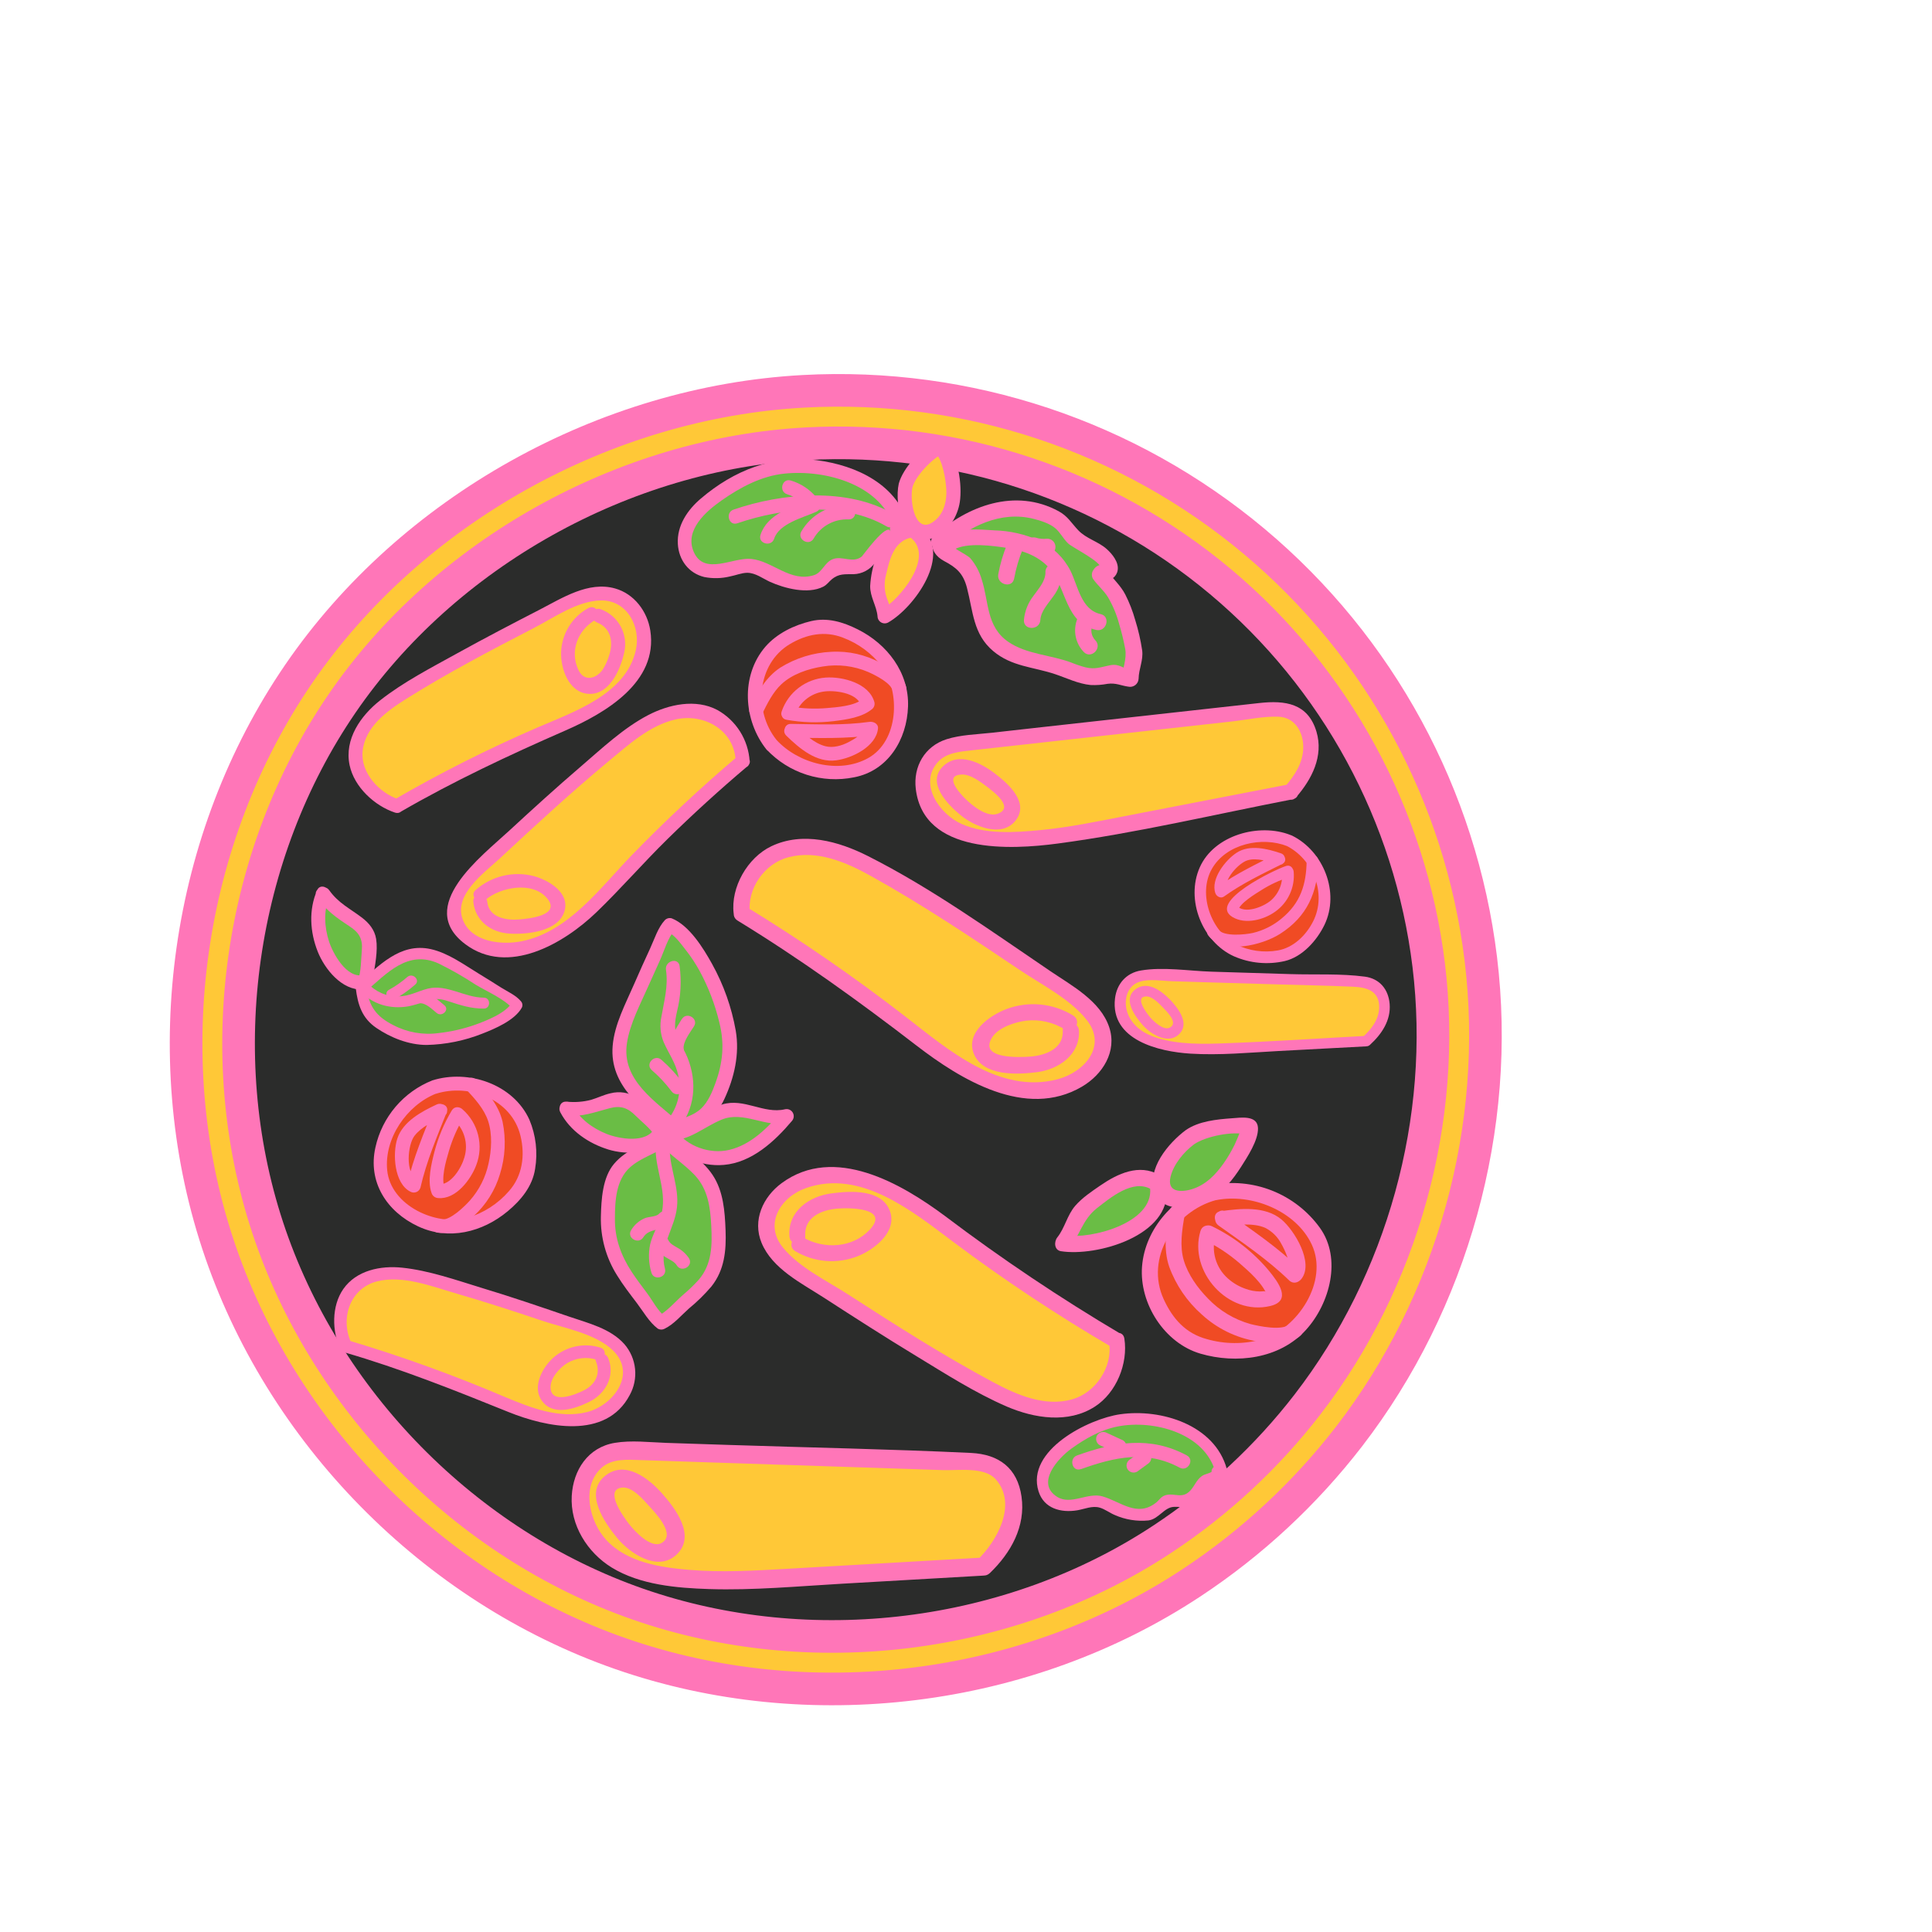 <svg width="681" height="681" viewBox="0 0 681 681" fill="none" xmlns="http://www.w3.org/2000/svg">
<path d="M283.739 147.17C216.659 150.78 150.799 187.4 112.869 242.84C74.939 298.28 64.519 371.63 85.519 435.45C106.519 499.27 158.439 552.1 221.879 574.19C285.319 596.28 358.879 587.19 414.879 550.19C435.263 536.738 453.282 520.009 468.209 500.68C503.209 455.31 519.739 395.97 512.779 339.07C506.05 284.004 478.651 233.551 436.127 197.923C393.604 162.295 339.133 144.154 283.739 147.17Z" fill="#2B2C2B"/>
<path d="M283.739 147.17C216.659 150.78 150.799 187.4 112.869 242.84C74.939 298.28 64.519 371.63 85.519 435.45C106.519 499.27 158.439 552.1 221.879 574.19C285.319 596.28 358.879 587.19 414.879 550.19C435.263 536.738 453.282 520.009 468.209 500.68C503.209 455.31 519.739 395.97 512.779 339.07C506.05 284.004 478.651 233.551 436.127 197.923C393.604 162.295 339.133 144.154 283.739 147.17Z" stroke="#FF76B8" stroke-width="30" stroke-miterlimit="10"/>
<path d="M283.739 147.17C216.659 150.78 150.799 187.4 112.869 242.84C74.939 298.28 64.519 371.63 85.519 435.45C106.519 499.27 158.439 552.1 221.879 574.19C285.319 596.28 358.879 587.19 414.879 550.19C435.263 536.738 453.282 520.009 468.209 500.68C503.209 455.31 519.739 395.97 512.779 339.07C506.05 284.004 478.651 233.551 436.127 197.923C393.604 162.295 339.133 144.154 283.739 147.17Z" stroke="#FFC837" stroke-width="7" stroke-miterlimit="10"/>
<path d="M261.42 322C281.252 334.08 300.371 347.296 318.68 361.58C327.05 368.11 335.36 374.93 344.97 379.44C354.58 383.95 365.86 385.96 375.88 382.44C382.67 380.05 389 374.18 388.88 366.98C388.79 359.14 381.6 353.51 375.11 349.11C354.48 335.11 333.83 321.11 312.31 308.57C306.1 304.95 299.72 301.41 292.75 299.63C285.78 297.85 278.06 298 271.75 301.49C265.44 304.98 260.2 314.95 261.42 322Z" fill="#FFC837"/>
<path d="M259.999 324.5C281.929 337.91 302.649 352.83 322.999 368.5C338.569 380.5 361.559 394.63 381.339 383.05C388.669 378.76 393.839 370.6 390.969 362.05C387.889 352.82 377.829 347.46 370.289 342.35C349.449 328.24 328.469 313.12 305.949 301.75C295.579 296.51 282.949 293 271.879 298.29C263.499 302.29 257.489 312.75 258.609 322.02C259.039 325.62 264.759 325.67 264.319 322.02C263.259 313.22 269.459 304.35 277.959 302.15C288.129 299.52 298.299 303.95 307.039 308.81C325.039 318.81 342.339 330.4 359.459 341.92C367.259 347.17 377.269 352.13 383.139 359.64C390.299 368.82 382.199 377.94 372.769 380.42C352.329 385.79 334.149 369.97 319.259 358.42C301.209 344.431 282.397 331.454 262.909 319.55C259.719 317.65 256.849 322.59 259.999 324.5Z" fill="#FF76B8"/>
<path d="M378.338 358C374.84 355.825 370.887 354.486 366.787 354.087C362.687 353.688 358.55 354.24 354.698 355.7C348.698 357.98 340.168 364.1 343.308 371.56C346.628 379.44 358.668 378.8 365.558 377.92C373.238 376.92 380.728 371.74 380.318 363.27C380.138 359.61 374.428 359.59 374.608 363.27C374.928 369.71 368.408 372.06 363.028 372.44C359.218 372.71 344.818 373.36 349.738 365.62C351.968 362.12 357.898 360.22 361.738 359.77C366.532 359.227 371.367 360.342 375.438 362.93C378.578 364.87 381.438 359.93 378.318 358H378.338Z" fill="#FF76B8"/>
<path d="M393.57 472.56C374.098 461.236 355.305 448.781 337.29 435.26C329.03 429.06 320.83 422.58 311.46 418.45C302.09 414.32 291.24 412.74 281.8 416.63C275.4 419.27 269.58 425.36 269.94 432.53C270.33 440.34 277.42 445.69 283.8 449.83C304.06 462.99 324.35 476.17 345.42 487.83C351.5 491.21 357.73 494.5 364.42 496C371.11 497.5 378.53 497.07 384.42 493.36C390.31 489.65 395 479.58 393.57 472.56Z" fill="#FFC837"/>
<path d="M395 470.15C373.641 457.509 353.011 443.674 333.21 428.71C317.75 417.18 294.09 403.38 275.53 417.03C268.92 421.89 265.16 430.14 268.44 438.08C272.22 447.25 282.57 452.34 290.44 457.43C301.11 464.34 311.81 471.21 322.68 477.81C333.11 484.15 343.68 490.95 354.92 495.81C364.57 499.94 376.53 501.87 385.92 495.81C393.53 490.92 397.68 480.6 396.32 471.81C395.77 468.27 390.39 469.81 390.94 473.29C392.27 481.86 386.14 490.93 377.94 493.24C368.23 495.99 358.33 491.63 349.94 487.13C332.41 477.76 315.58 467 298.88 456.23C291.32 451.35 281.75 446.82 275.98 439.75C269.16 431.4 275.15 421.87 284.19 418.75C303.41 412.04 321.62 426.97 335.94 437.7C353.951 451.199 372.722 463.653 392.16 475C395.27 476.78 398.08 472 395 470.15Z" fill="#FF76B8"/>
<path d="M280.289 441C283.587 442.973 287.296 444.159 291.127 444.466C294.959 444.773 298.809 444.193 302.379 442.77C308.149 440.46 316.219 434.28 313.749 427.06C311.009 419.06 299.849 419.76 293.189 420.63C285.189 421.63 277.579 426.98 278.259 435.82C278.529 439.38 284.119 439.41 283.839 435.82C283.319 429.08 289.519 426.48 295.189 426.01C299.239 425.67 313.829 425.66 306.559 433.46C300.559 439.91 290.439 440.46 283.119 436.18C280.019 434.35 277.209 439.18 280.299 441H280.289Z" fill="#FF76B8"/>
<path d="M121.888 474.5C138.952 479.409 155.703 485.346 172.048 492.28C179.598 495.48 187.188 498.92 194.988 500.19C202.788 501.46 210.988 500.31 216.708 495.02C220.588 491.43 223.148 485.17 220.998 479.41C218.658 473.13 212.158 470.41 206.498 468.41C188.498 462.22 170.498 456.03 152.318 451.22C147.068 449.83 141.738 448.55 136.518 448.83C131.298 449.11 126.128 451.12 122.908 455.46C119.688 459.8 118.998 469.11 121.888 474.5Z" fill="#FFC837"/>
<path d="M121.299 476.66C141.189 482.41 160.159 490.01 179.299 497.74C192.529 503.08 213.569 507.62 221.939 491.79C223.513 488.962 224.179 485.718 223.848 482.499C223.517 479.279 222.205 476.239 220.089 473.79C215.189 468.26 207.279 466.37 200.559 464.07C190.339 460.57 180.109 457.07 169.779 453.96C160.699 451.18 151.229 447.83 141.779 446.84C134.209 446.04 125.609 447.74 120.989 454.39C116.829 460.39 116.989 469.27 119.989 475.67C121.219 478.27 125.069 476 123.849 473.41C119.789 464.8 123.339 454.1 132.919 451.66C142.009 449.35 152.469 453.52 161.139 456.03C171.139 458.94 181.139 462.18 191.029 465.52C198.879 468.17 209.889 470.03 216.029 475.98C224.639 484.31 216.099 495.49 206.779 497.77C197.039 500.16 187.019 496.18 178.149 492.48C159.989 484.726 141.402 478.012 122.479 472.37C119.719 471.54 118.539 475.86 121.299 476.66Z" fill="#FF76B8"/>
<path d="M211.588 475C208.777 474.127 205.79 473.988 202.91 474.597C200.03 475.207 197.355 476.543 195.138 478.48C191.138 481.98 187.358 489.03 191.138 493.94C195.138 499.21 202.748 496.55 207.668 494.14C213.498 491.29 216.948 484.97 214.368 478.67C213.288 476.04 208.958 477.19 210.058 479.86C211.788 484.07 209.938 487.95 205.958 490C203.018 491.52 194.268 495.16 194.068 489.12C193.958 485.72 197.298 482.06 199.978 480.44C201.538 479.52 203.276 478.943 205.076 478.749C206.877 478.554 208.698 478.745 210.418 479.31C213.188 480.12 214.368 475.81 211.608 475H211.588Z" fill="#FF76B8"/>
<path d="M261.749 268.33C246.55 281.165 232.112 294.875 218.509 309.39C212.279 316.04 206.139 322.92 198.619 327.97C191.099 333.02 181.859 336.11 173.009 334.27C167.009 333.02 161.009 328.71 160.139 322.49C159.249 315.71 164.589 309.98 169.499 305.4C185.109 290.84 200.739 276.27 217.279 262.85C222.059 258.97 226.979 255.15 232.619 252.78C238.259 250.41 244.769 249.61 250.489 251.87C256.209 254.13 261.899 262.06 261.749 268.33Z" fill="#FFC837"/>
<path d="M259.999 266.59C246.959 277.637 234.475 289.303 222.549 301.59C211.549 312.97 200.459 328.37 183.999 331.75C176.829 333.22 166.069 332.11 163.089 324.07C159.869 315.36 170.579 307.74 176.089 302.66C188.719 290.9 201.419 279.21 214.689 268.18C221.689 262.4 229.009 255.69 238.079 253.6C248.079 251.3 258.929 257.32 259.319 268.35C259.429 271.5 264.319 271.52 264.239 268.35C264.013 264.63 262.856 261.025 260.875 257.868C258.893 254.711 256.151 252.102 252.899 250.28C245.229 246.19 235.699 248.28 228.399 252.1C219.709 256.65 212.139 263.83 204.749 270.17C196.169 277.52 187.809 285.12 179.519 292.78C169.819 301.78 146.289 319.48 163.969 332.78C179.039 344.15 198.799 332.56 210.199 321.59C218.839 313.27 226.709 304.17 235.279 295.76C244.372 286.84 253.785 278.27 263.519 270.05C265.899 268 262.409 264.55 259.999 266.59Z" fill="#FF76B8"/>
<path d="M171.169 317.15C176.409 312.72 187.639 310.48 192.809 316.6C197.979 322.72 186.239 323.82 183.019 324.09C178.539 324.47 172.339 323.49 171.759 317.9C171.439 314.78 166.519 314.75 166.839 317.9C167.549 324.69 173.129 328.74 179.729 329.09C185.899 329.42 196.799 328.34 198.949 321.26C200.949 314.69 193.479 310.26 188.149 308.81C184.6 307.897 180.882 307.864 177.316 308.712C173.751 309.561 170.447 311.266 167.689 313.68C165.269 315.68 168.759 319.19 171.169 317.16V317.15Z" fill="#FF76B8"/>
<path d="M139.938 284.08C156.591 274.414 173.816 265.768 191.518 258.19C199.698 254.68 208.098 251.33 214.928 246.19C221.758 241.05 226.928 233.79 227.038 225.37C227.088 219.66 224.038 212.98 217.838 210.37C211.098 207.51 204.058 210.51 198.288 213.48C179.938 222.91 161.578 232.34 144.168 242.94C139.168 246 134.168 249.21 130.468 253.49C126.768 257.77 124.528 263.31 125.578 269.08C126.628 274.85 133.488 282.31 139.938 284.08Z" fill="#FFC837"/>
<path d="M141.159 286.18C159.949 275.31 179.429 266.18 199.299 257.49C213.299 251.37 232.059 240.49 229.219 222.24C228.169 215.48 223.539 209.31 216.799 207.42C207.399 204.78 198.169 210.79 190.189 214.91C180.469 219.91 170.769 224.97 161.189 230.27C151.989 235.37 142.249 240.36 133.959 246.89C127.129 252.27 121.309 260.56 123.229 269.71C124.839 277.41 132.019 284.04 139.229 286.43C142.229 287.43 143.479 282.72 140.519 281.75C133.649 279.5 127.019 272.33 127.819 264.75C128.719 256.18 136.349 250.65 143.089 246.41C157.669 237.24 172.999 229.22 188.279 221.31C195.419 217.61 203.559 211.77 211.849 211.65C221.059 211.51 225.929 220.92 224.139 229.07C220.719 244.71 202.249 250.91 189.359 256.47C171.991 263.983 155.078 272.507 138.709 282C135.999 283.55 138.449 287.75 141.159 286.18Z" fill="#FF76B8"/>
<path d="M207.328 214.36C204.534 215.902 202.186 218.141 200.512 220.858C198.839 223.576 197.897 226.681 197.778 229.87C197.588 235.67 200.428 243.94 207.198 244.55C214.668 245.23 218.658 236.16 219.988 230.16C220.756 227.033 220.342 223.732 218.827 220.891C217.312 218.049 214.803 215.866 211.778 214.76C208.878 213.61 207.608 218.3 210.488 219.44C215.258 221.33 216.198 226.09 214.848 230.56C214.312 232.526 213.483 234.401 212.388 236.12C209.768 239.59 205.758 240.12 203.898 236.18C200.738 229.55 203.648 222.11 209.788 218.55C212.488 216.98 210.048 212.78 207.338 214.36H207.328Z" fill="#FF76B8"/>
<path d="M346.699 552.18L277.009 556.18C262.209 557.03 247.289 557.87 232.649 555.18C226.809 554.1 220.949 552.42 215.849 548.88C210.353 545.115 206.503 539.391 205.089 532.88C203.719 526.05 205.769 518.1 210.749 514.33C214.839 511.23 220.019 511.33 224.859 511.45L342.279 515.34C345.029 515.43 347.869 515.54 350.379 516.89C356.059 519.94 358.299 528.74 356.669 535.89C355.039 543.04 351.579 547.58 346.699 552.18Z" fill="#FFC837"/>
<path d="M346.7 549L277 553C265.75 553.64 254.44 554.29 243.19 553.37C232.91 552.53 221.04 550.76 213.68 542.79C207.85 536.47 204.68 524 212.04 517.38C215.76 514.02 221.22 514.51 225.85 514.66L244.76 515.29L313.42 517.56L332.33 518.19C337.76 518.37 346.98 516.93 350.96 521.41C358.83 530.27 351.28 543.41 344.45 549.95C341.45 552.8 346 557.3 348.95 554.45C356.3 547.36 361.57 538.07 360.07 527.53C358.64 517.43 352.07 512.61 342.27 512.14C313.77 510.78 285.21 510.25 256.7 509.31L234.81 508.59C228.87 508.39 222.58 507.59 216.67 508.59C207.28 510.16 202.05 518.15 201.53 527.27C200.94 537.57 207.04 547.27 215.65 552.55C225.65 558.67 238.53 559.75 249.94 560.12C265.58 560.62 281.31 559.12 296.94 558.23L346.72 555.37C350.77 555.13 350.8 548.76 346.7 549Z" fill="#FF76B8"/>
<path d="M233.38 526.42C228.6 521.05 220.32 514.57 213.32 520.2C205.82 526.2 212.99 536.59 217.53 542.1C222.07 547.61 231.77 554.1 238.35 548.1C245.58 541.48 238.03 531.67 233.35 526.39C230.64 523.31 226.15 527.83 228.85 530.89C230.85 533.18 238.5 540.89 233.17 543.89C229.43 545.95 223.68 539.69 221.77 537.25C219.86 534.81 212.68 524.94 219.36 524.34C222.89 524.02 226.76 528.57 228.86 530.92C231.61 534 236.1 529.48 233.38 526.42Z" fill="#FF76B8"/>
<path d="M481.649 367L439.059 369.27C430.059 369.75 420.899 370.27 411.949 368.7C408.318 368.213 404.823 366.991 401.679 365.11C398.384 363.052 396.025 359.786 395.109 356.01C394.269 352.13 395.519 347.61 398.569 345.46C401.069 343.7 404.229 343.73 407.189 343.82L478.949 346C480.643 345.931 482.332 346.231 483.899 346.88C487.369 348.61 488.739 353.62 487.739 357.69C486.739 361.76 484.639 364.38 481.649 367Z" fill="#FFC837"/>
<path d="M481.648 365.12C465.188 366 448.728 367.12 432.268 367.72C424.268 368.03 415.628 368.26 407.898 365.86C403.638 364.54 399.808 362.18 397.838 358.03C395.868 353.88 396.568 347.65 401.758 346.03C405.238 344.96 409.618 345.76 413.178 345.87L426.178 346.27L450.998 347C459.628 347.27 468.278 347.41 476.908 347.8C481.908 348.02 486.248 349.33 486.128 355.15C486.048 359.48 483.308 362.85 480.268 365.62C478.478 367.25 481.138 369.9 482.918 368.27C487.008 364.54 490.308 359.66 489.828 353.87C489.398 348.69 486.278 344.94 481.078 344.25C472.568 343.12 463.548 343.63 454.968 343.36L427.068 342.5C419.068 342.25 410.068 340.74 402.148 342.08C396.978 342.96 393.628 346.79 393.018 351.97C391.308 366.67 408.568 370.7 419.598 371.39C429.908 372.04 440.328 371.02 450.598 370.47L481.598 368.82C484.058 368.75 484.068 365 481.648 365.12Z" fill="#FF76B8"/>
<path d="M412.348 352.3C409.348 349.17 404.348 345.55 400.178 348.75C395.638 352.21 400.038 358.21 402.768 361.31C405.498 364.41 411.498 368.22 415.388 364.74C419.718 360.88 415.178 355.29 412.388 352.3C410.728 350.54 408.068 353.2 409.738 354.95C410.968 356.25 415.578 360.49 412.348 362.22C410.178 363.38 406.688 360.06 405.458 358.65C404.458 357.47 399.738 351.46 403.888 351.23C406.078 351.11 408.368 353.52 409.738 354.95C411.368 356.71 413.998 354.05 412.348 352.3Z" fill="#FF76B8"/>
<path d="M454.949 279.1L393.189 291.1C380.069 293.64 366.849 296.19 353.479 295.88C348.149 295.76 342.719 295.15 337.769 292.96C332.819 290.77 328.349 286.8 326.359 281.52C324.369 276.24 325.299 269.62 329.359 265.98C332.659 262.98 337.289 262.38 341.629 261.9L446.889 250.23C449.359 249.96 451.889 249.69 454.289 250.45C459.709 252.17 462.689 258.93 462.049 264.84C461.409 270.75 458.789 274.81 454.949 279.1Z" fill="#FFC837"/>
<path d="M454.229 276.48L396.329 287.7C386.539 289.6 376.739 291.64 366.799 292.59C357.799 293.45 347.459 294.19 338.979 290.45C331.329 287.08 323.609 276.45 330.579 268.61C333.579 265.29 338.439 264.93 342.579 264.47L358.469 262.71L417.059 256.21L433.939 254.34C439.349 253.74 445.129 252.45 450.579 252.63C456.419 252.82 459.419 258.01 459.379 263.43C459.339 268.85 456.379 273.3 453.029 277.18C450.739 279.81 454.569 283.66 456.869 281.02C462.409 274.65 466.599 266.51 464.029 257.89C461.029 247.89 453.029 246.79 443.869 247.81L367.409 256.29L349.539 258.29C344.319 258.87 338.689 258.97 333.649 260.57C325.969 263.01 321.849 270.17 322.799 278.08C325.569 301.21 356.259 299.55 372.799 297.34C400.559 293.64 428.139 287.06 455.629 281.74C459.099 281.05 457.649 275.82 454.229 276.48Z" fill="#FF76B8"/>
<path d="M350.499 272.51C345.599 268.81 337.859 264.94 332.499 270.02C326.339 275.84 334.089 283.66 338.709 287.43C343.329 291.2 352.759 295.29 357.709 289.55C363.269 283.06 355.299 276.13 350.549 272.55C347.769 270.43 345.059 275.15 347.809 277.24C349.979 278.9 357.809 284.66 351.619 286.85C347.819 288.18 342.619 283.9 340.189 281.48C338.089 279.4 332.639 273.32 338.929 273.01C341.999 272.86 345.519 275.51 347.809 277.24C350.549 279.31 353.259 274.6 350.499 272.51Z" fill="#FF76B8"/>
<path d="M113.919 315.08C112.289 318.33 111.809 324.16 112.449 327.74C113.081 332.04 114.674 336.141 117.109 339.74C119.659 343.24 123.559 345.92 127.879 346.28C128.012 346.307 128.148 346.306 128.281 346.279C128.413 346.251 128.538 346.197 128.649 346.12C128.819 345.926 128.911 345.677 128.909 345.42L130.059 335C130.266 333.675 130.266 332.325 130.059 331C129.519 328.38 127.439 326.35 125.209 324.88C122.979 323.41 120.499 322.3 118.459 320.57C116.72 318.94 115.194 317.095 113.919 315.08Z" fill="#6ABD45"/>
<path d="M111.76 313.82C108.76 320.73 109.25 328.53 112 335.45C114.41 341.51 120.46 349.16 127.87 348.79C130.58 348.65 131.12 346.93 131.49 344.57C132.16 340.35 133.25 335.21 132.58 330.95C132.08 327.78 130.08 325.35 127.58 323.45C123.32 320.21 119.29 318.35 116.06 313.81C114.21 311.21 109.87 313.7 111.74 316.33C115.07 321.02 118.51 323.43 123.27 326.55C126.61 328.74 127.9 331.01 127.54 334.97C127.25 338.18 127.33 342.41 126.21 345.46L127.96 343.71C122.12 344.89 117.33 336.05 115.96 331.81C114.39 326.9 113.96 321.17 116.04 316.32C117.35 313.42 113 310.87 111.76 313.82Z" fill="#FF76B8"/>
<path d="M427.889 420.35C420.889 421.96 414.759 426.77 410.539 432.6C408.392 435.495 406.854 438.796 406.017 442.302C405.18 445.808 405.061 449.447 405.669 453C406.807 457.949 409.046 462.577 412.219 466.54C413.416 468.233 414.843 469.751 416.459 471.05C418.481 472.479 420.734 473.548 423.119 474.21C433.579 477.47 445.769 476.87 454.529 470.29C460.999 465.5 464.999 457.85 466.199 449.91C466.894 446.815 466.82 443.597 465.983 440.538C465.146 437.478 463.572 434.671 461.399 432.36C453.249 422.81 440.119 417.54 427.889 420.35Z" fill="#F04B24"/>
<path d="M427.149 417.68C414.239 421.1 403.579 432.94 402.549 446.44C401.549 459.55 410.499 473.44 423.129 477.14C435.759 480.84 451.079 479.01 460.359 468.74C468.759 459.45 473.039 443.57 465.209 432.74C460.955 426.87 455.114 422.335 448.372 419.669C441.63 417.003 434.267 416.317 427.149 417.69C423.649 418.4 425.149 423.75 428.629 423.04C441.039 420.52 456.829 426.75 462.399 438.74C468.399 451.74 457.329 468.38 444.829 472.1C438.459 473.874 431.722 473.843 425.369 472.01C417.949 470.01 413.369 464.87 410.209 458.01C403.509 443.5 413.999 426.94 428.639 423.01C432.079 422.12 430.609 416.76 427.149 417.68Z" fill="#FF76B8"/>
<path d="M412.128 427C411.008 433.36 409.978 440.24 412.128 446.51C414.484 452.972 418.417 458.743 423.568 463.3C428.912 468.228 435.565 471.506 442.728 472.74C447.068 473.44 455.038 474.16 458.538 470.64C461.058 468.1 457.138 464.17 454.608 466.71C452.078 469.25 443.608 467.42 440.788 466.71C435.068 465.118 429.885 462.008 425.788 457.71C422.148 453.99 418.788 449.33 417.278 444.3C415.768 439.27 416.638 433.57 417.538 428.48C418.158 424.99 412.808 423.48 412.188 427H412.128Z" fill="#FF76B8"/>
<path d="M423.149 433.9C418.849 448.13 432.829 463.9 447.739 460.35C455.559 458.5 450.489 451.85 447.279 447.92C441.78 441.33 434.942 435.985 427.219 432.24C424.029 430.67 421.219 435.46 424.419 437.03C428.909 439.21 433.097 441.963 436.879 445.22C440.319 448.22 445.049 452.32 446.679 456.69C445.899 454.62 446.199 455.22 443.919 455.22C442.34 455.189 440.776 454.902 439.289 454.37C436.898 453.587 434.695 452.317 432.819 450.64C430.705 448.781 429.173 446.351 428.407 443.642C427.64 440.933 427.672 438.061 428.499 435.37C429.539 431.94 424.189 430.48 423.149 433.9Z" fill="#FF76B8"/>
<path d="M429.54 432C438.09 438.07 446.87 444 454.4 451.32C455.81 452.69 457.68 452.16 458.76 450.76C463.19 445 456.21 433.6 451.68 429.83C445.91 425.03 437.11 425.96 430.21 426.94C426.69 427.44 428.21 432.79 431.68 432.29C436.08 431.67 441.68 430.97 445.91 432.77C448.389 434.02 450.408 436.022 451.68 438.49C452.68 440.24 455.51 445.95 453.96 447.96L458.32 447.4C450.46 439.72 441.27 433.55 432.32 427.21C429.42 425.12 426.65 429.93 429.54 432Z" fill="#FF76B8"/>
<path d="M152.999 383.19C158.909 381.05 165.669 381.67 171.529 383.94C174.479 385.045 177.174 386.737 179.451 388.913C181.728 391.089 183.541 393.704 184.779 396.6C186.29 400.756 186.847 405.199 186.409 409.6C186.325 411.411 185.988 413.202 185.409 414.92C184.606 416.928 183.463 418.782 182.029 420.4C175.909 427.76 166.689 433.09 157.149 432.4C150.115 431.718 143.615 428.351 138.999 423C137.021 421.062 135.548 418.668 134.709 416.029C133.871 413.389 133.692 410.584 134.189 407.86C135.609 397 142.729 386.93 152.999 383.19Z" fill="#F04B24"/>
<path d="M153.68 385.53C165.52 381.78 180.39 387.53 183.47 400.39C185.13 407.28 184.16 414.5 179.39 419.86C175.502 424.344 170.406 427.614 164.71 429.28C153.71 432.28 137.71 424.97 136.48 412.49C135.37 401.21 143.41 389.59 153.69 385.49C156.56 384.36 155.31 379.67 152.4 380.82C147.382 382.81 142.93 386.001 139.433 390.112C135.936 394.223 133.5 399.129 132.34 404.4C129.58 416.61 136.28 427.06 147.34 432.26C158.15 437.34 170.06 434.35 178.97 426.94C183.63 423.06 187.67 418.18 188.61 412.05C189.6 406.191 188.906 400.171 186.61 394.69C180.92 382.13 165.05 376.82 152.38 380.83C149.43 381.79 150.7 386.48 153.68 385.53Z" fill="#FF76B8"/>
<path d="M164.4 384.09C167.4 387.34 170.66 390.88 172.07 395.18C173.59 399.84 173.26 405.48 172.19 410.18C171.156 414.981 168.907 419.436 165.66 423.12C163.89 425.12 158.66 430.28 155.59 429.83C152.52 429.38 151.22 434.06 154.3 434.5C158.83 435.15 163.71 431.5 166.93 428.68C171.319 424.683 174.532 419.561 176.22 413.87C178.098 407.91 178.421 401.57 177.16 395.45C175.83 389.63 171.8 384.92 167.83 380.65C165.7 378.36 162.28 381.79 164.4 384.08V384.09Z" fill="#FF76B8"/>
<path d="M159.61 394.39C161.556 396.003 162.982 398.157 163.706 400.579C164.43 403.001 164.421 405.583 163.68 408C162.68 411.54 158.99 417.87 154.47 417.46L156.81 419.24C155.35 415.32 157.1 409.64 158.21 405.8C159.427 401.619 161.178 397.613 163.42 393.88C165.02 391.2 160.83 388.76 159.24 391.43C156.515 395.984 154.454 400.904 153.12 406.04C152.03 410.27 150.57 416.29 152.12 420.52C152.278 421.022 152.588 421.463 153.007 421.781C153.426 422.1 153.934 422.281 154.46 422.3C160.68 422.86 165.95 415.8 167.87 410.69C169.174 407.305 169.406 403.6 168.535 400.078C167.664 396.556 165.732 393.387 163 391C160.69 388.93 157.25 392.35 159.61 394.39Z" fill="#FF76B8"/>
<path d="M152.839 390.77C149.369 399.47 145.669 408.15 143.579 417.31L147.139 415.86C142.699 413.64 143.689 403.43 146.139 400.31C148.589 397.19 152.759 395.18 156.359 393.5C159.179 392.19 156.729 388.01 153.909 389.32C148.559 391.81 142.059 395.32 140.069 401.27C138.299 406.6 138.939 417.19 144.649 420.04C144.971 420.222 145.33 420.329 145.699 420.353C146.068 420.377 146.438 420.316 146.78 420.177C147.123 420.037 147.429 419.822 147.677 419.547C147.924 419.273 148.106 418.945 148.209 418.59C150.299 409.43 153.999 400.75 157.469 392.05C158.669 389.16 153.999 387.9 152.839 390.77Z" fill="#FF76B8"/>
<path d="M454.359 296.29C459.099 298.38 462.779 302.74 464.989 307.62C467.283 312.608 467.541 318.295 465.709 323.47C464.265 326.994 462.071 330.161 459.279 332.75C458.216 333.856 457.004 334.808 455.679 335.58C454.073 336.388 452.336 336.903 450.549 337.1C442.719 338.21 434.189 336.22 428.869 330.21C424.969 325.8 423.139 319.59 423.339 313.51C423.344 310.632 424.055 307.8 425.409 305.26C426.386 303.654 427.623 302.221 429.069 301.02C436.109 294.92 446.089 292.64 454.359 296.29Z" fill="#F04B24"/>
<path d="M453.319 298.06C462.829 302.75 467.749 314.94 462.909 324.66C460.429 329.66 455.909 334.06 450.409 335.01C445.408 335.892 440.256 335.16 435.699 332.92C426.969 328.41 422.089 315.19 427.159 306.28C432.229 297.37 444.919 294.74 453.799 298.28C456.249 299.28 457.309 295.28 454.889 294.33C443.889 289.97 427.949 294.33 422.889 305.75C417.829 317.17 423.799 332.08 434.969 337.09C440.597 339.544 446.864 340.129 452.849 338.76C459.039 337.3 464.149 331.58 466.849 326.01C472.339 314.6 466.539 300.01 455.409 294.53C452.999 293.36 450.999 296.89 453.319 298.06Z" fill="#FF76B8"/>
<path d="M460.57 303.43C460.46 311.73 458.42 318.25 451.8 323.71C448.853 326.198 445.362 327.959 441.61 328.85C438.96 329.44 431.39 330.24 429.44 327.67C427.87 325.6 424.31 327.67 425.9 329.74C431.26 336.74 445.08 333.07 451.17 329.2C460.78 323.09 464.52 314.47 464.67 303.44C464.67 300.8 460.61 300.8 460.57 303.44V303.43Z" fill="#FF76B8"/>
<path d="M451.859 307.2C452.098 309.095 451.865 311.019 451.181 312.802C450.497 314.585 449.383 316.171 447.939 317.42C445.349 319.63 438.609 322.42 435.799 319.13L436.329 321.13C436.809 318.41 442.559 315.06 444.589 313.77C447.66 311.814 450.975 310.271 454.449 309.18C456.959 308.4 455.889 304.45 453.359 305.23C449.359 306.48 425.599 317.9 434.419 323.23C438.939 325.97 445.529 324.23 449.529 321.32C451.751 319.741 453.519 317.605 454.654 315.126C455.79 312.648 456.254 309.914 455.999 307.2C455.699 304.6 451.609 304.58 451.859 307.2Z" fill="#FF76B8"/>
<path d="M449.94 301C442.94 304.53 435.75 307.92 429.34 312.52L432.34 313.74C431.11 310.17 436.6 304.18 439.74 303.24C443.1 302.24 447.24 303.67 450.42 304.73C452.92 305.57 454 301.62 451.51 300.78C446.66 299.15 440.51 297.57 435.87 300.59C431.94 303.16 426.67 309.83 428.39 314.82C428.78 315.96 430.25 316.82 431.39 316.04C437.8 311.44 444.96 308.04 451.99 304.52C454.35 303.38 452.28 299.85 449.94 301Z" fill="#FF76B8"/>
<path d="M271.94 262.47C267.82 257.7 265.99 251.14 266.02 244.84C266.002 241.681 266.624 238.551 267.85 235.64C269.075 232.728 270.878 230.095 273.15 227.9C276.516 224.991 280.494 222.878 284.79 221.72C286.511 221.141 288.305 220.804 290.12 220.72C292.288 220.759 294.433 221.172 296.46 221.94C305.54 225.05 313.83 231.78 316.62 240.94C318.52 247.804 317.689 255.136 314.3 261.4C313.189 263.948 311.471 266.184 309.295 267.914C307.119 269.643 304.553 270.813 301.82 271.32C291.12 273.86 279.13 270.79 271.94 262.47Z" fill="#F04B24"/>
<path d="M273.659 260.75C265.559 250.61 266.789 234 278.379 227.06C284.259 223.54 290.709 222.26 297.169 224.78C302.57 226.811 307.295 230.313 310.809 234.89C317.479 243.89 316.809 261.24 305.979 267.23C295.579 272.99 281.319 269.13 273.649 260.75C271.529 258.44 268.099 261.88 270.209 264.19C274.084 268.308 278.945 271.371 284.332 273.087C289.72 274.804 295.456 275.118 300.999 274C312.999 271.72 319.689 260.72 320.069 249C320.459 237.07 312.699 227 302.349 221.85C297.169 219.25 291.659 217.57 285.889 218.93C279.949 220.33 273.889 223.25 269.809 227.93C260.959 238.19 262.019 253.99 270.209 264.24C272.169 266.63 275.599 263.17 273.659 260.75Z" fill="#FF76B8"/>
<path d="M268.609 251.73C270.429 248.05 272.399 244.01 275.439 241.17C279.269 237.59 284.929 235.72 290.009 234.93C295.417 234.035 300.969 234.705 306.009 236.86C308.439 237.94 314.339 240.78 314.799 243.86C315.259 246.94 319.949 245.63 319.489 242.57C318.919 238.77 313.489 235.4 310.489 233.72C305.15 230.772 299.087 229.396 292.999 229.75C286.618 230.041 280.419 231.97 274.999 235.35C269.999 238.66 266.999 244.01 264.369 249.28C262.989 252.08 267.179 254.54 268.569 251.73H268.609Z" fill="#FF76B8"/>
<path d="M280.22 252C280.977 249.888 282.284 248.015 284.007 246.577C285.73 245.139 287.806 244.187 290.02 243.82C293.81 243.14 302.2 244.09 303.5 248.71L304.12 246.35C301.27 248.85 295.06 249.28 291.53 249.58C287.19 249.955 282.821 249.767 278.53 249.02C275.47 248.48 274.16 253.16 277.24 253.71C282.744 254.704 288.367 254.866 293.92 254.19C298.42 253.63 304.05 252.87 307.57 249.79C307.874 249.488 308.091 249.109 308.2 248.694C308.309 248.28 308.306 247.843 308.19 247.43C306.33 240.83 297.05 238.43 291.08 238.83C287.607 239.068 284.281 240.324 281.518 242.44C278.754 244.556 276.675 247.44 275.54 250.73C274.48 253.62 279.17 254.89 280.22 252Z" fill="#FF76B8"/>
<path d="M278.88 260C288.5 260.15 298.15 260.47 307.7 259.12L304.62 256.78C304.43 258.72 300.55 260.84 299.09 261.6C296.68 262.85 293.65 263.72 290.98 263.04C286.98 262.04 283.47 258.66 280.59 255.86C278.35 253.68 274.91 257.11 277.15 259.3C281.81 263.83 287.76 268.93 294.71 268.01C300.4 267.26 308.84 263.14 309.48 256.79C309.65 255.04 307.8 254.25 306.4 254.45C297.3 255.73 288.02 255.3 278.87 255.16C275.75 255 275.75 259.91 278.88 260Z" fill="#FF76B8"/>
<path d="M318 186.24C316.56 180.03 312.25 174.72 306.93 171.24C301.61 167.76 295.35 165.86 289.05 164.9C283.756 163.981 278.344 163.981 273.05 164.9C265.85 166.31 259.28 169.97 253.24 174.13C248.94 177.13 244.68 180.54 242.55 185.32C240.42 190.1 241.12 196.49 245.4 199.5C249.24 202.19 254.4 201.41 258.99 200.24C260.876 199.608 262.865 199.344 264.85 199.46C267.1 199.76 269.06 201.07 271.07 202.12C275.336 204.343 280.09 205.467 284.9 205.39C286.754 205.502 288.593 204.988 290.12 203.93C291.77 202.57 292.51 200.12 294.5 199.36C296.32 198.67 298.29 199.71 300.23 199.9C301.825 200.05 303.42 199.617 304.72 198.68C308 196.3 308.91 191.08 312.78 189.88C313.768 189.717 314.736 189.452 315.67 189.09C316.54 188.6 317.09 187.3 316.37 186.6" fill="#6ABD45"/>
<path d="M320.44 185.58C316.44 170.85 302.03 164.06 287.97 162.22C272.69 160.22 258.67 165.82 247.08 175.7C242.34 179.7 238.54 185.29 238.93 191.77C239.26 197.37 242.7 202.03 248.23 203.39C251.249 203.984 254.361 203.913 257.35 203.18C259.35 202.79 261.41 201.93 263.35 201.9C266.29 201.9 268.83 203.9 271.35 205.06C276.48 207.39 284.74 209.56 290.16 206.81C291.49 206.13 292.04 205.18 293.11 204.27C295.69 202.07 297.84 202.46 300.95 202.39C302.395 202.335 303.81 201.956 305.089 201.281C306.368 200.606 307.479 199.652 308.34 198.49C309.39 197.2 310.12 195.68 311.14 194.37C312.79 192.25 314.39 192.65 316.56 191.37C318.56 190.19 319.56 188.18 318.71 185.94C317.54 182.94 312.71 184.27 313.89 187.27C312.6 184.01 304.09 195.9 303.8 196.13C300.56 198.76 296.88 195.73 293.47 197.13C290.65 198.25 289.82 201.8 286.93 202.73C278.66 205.4 272.29 197.73 264.77 197.01C258.36 196.37 248.3 203.01 244.56 194.6C241.15 186.89 248.84 180.25 254.42 176.34C261 171.74 268.42 167.77 276.5 166.94C291.29 165.43 311.18 170.94 315.5 186.94C316.34 190.04 321.16 188.73 320.32 185.61L320.44 185.58Z" fill="#FF76B8"/>
<path d="M430.449 518.29C429.081 513.195 425.838 508.805 421.369 506C416.912 503.228 411.907 501.454 406.699 500.8C402.355 500.045 397.913 500.045 393.569 500.8C387.669 501.96 382.279 504.95 377.319 508.37C373.789 510.8 370.319 513.63 368.549 517.54C366.779 521.45 367.379 526.7 370.889 529.17C374.039 531.38 378.309 530.73 382.029 529.78C383.577 529.262 385.209 529.044 386.839 529.14C388.679 529.39 390.289 530.46 391.939 531.33C395.441 533.15 399.342 534.068 403.289 534C404.81 534.091 406.317 533.668 407.569 532.8C408.919 531.68 409.569 529.68 411.159 529.05C412.749 528.42 414.269 529.34 415.859 529.49C417.169 529.615 418.481 529.26 419.549 528.49C422.239 526.49 422.989 522.25 426.159 521.27C426.969 521.136 427.764 520.918 428.529 520.62C429.249 520.22 429.699 519.15 429.099 518.62" fill="#6ABD45"/>
<path d="M432.419 517.74C428.139 502.27 409.349 496.45 394.879 498.5C383.699 500.08 361.539 511.22 366.069 525.67C367.979 531.75 373.969 533.31 379.709 532.36C382.279 531.93 384.989 530.65 387.639 531.42C389.439 531.94 391.169 533.28 392.919 534.01C396.653 535.669 400.753 536.33 404.819 535.93C408.419 535.43 410.319 531.34 413.729 531.15C416.589 531 418.409 531.94 420.999 529.94C422.077 528.982 423.007 527.87 423.759 526.64C424.306 525.708 424.928 524.822 425.619 523.99C426.726 523.419 427.884 522.954 429.079 522.6C431.019 521.3 431.509 520.3 431.079 518.04C430.589 515.45 426.639 516.55 427.079 519.13L427.279 520.21L427.809 518.21C426.809 519.4 424.809 519.42 423.579 520.33C421.729 521.68 421.079 523.77 419.579 525.39C416.679 528.51 414.049 526.12 410.849 527.03C409.179 527.51 408.699 528.72 407.449 529.7C400.779 534.89 395.169 529.39 388.689 527.47C383.389 525.9 377.549 530.68 372.639 527.62C364.949 522.82 372.929 514.02 377.639 510.62C382.529 507.08 388.069 503.95 394.049 502.79C406.639 500.36 424.599 505.13 428.409 518.86C429.109 521.4 433.069 520.32 432.409 517.77L432.419 517.74Z" fill="#FF76B8"/>
<path d="M320.589 187.07C317.589 187.38 314.939 189.56 313.329 192.17C311.858 194.861 310.806 197.761 310.209 200.77C309.529 203.47 308.839 206.29 309.399 209.02C309.959 211.75 311.849 214.37 311.819 217.25C316.989 214.6 320.569 209.63 323.329 204.52C324.946 201.875 325.969 198.91 326.329 195.83C326.519 192.75 325.329 189.42 322.779 187.74" fill="#FFC837"/>
<path d="M319.92 184.66C313.86 185.82 310.56 190.84 308.8 196.4C307.625 199.663 306.924 203.078 306.72 206.54C306.67 210.43 308.97 213.48 309.32 217.25C309.328 217.686 309.45 218.113 309.672 218.489C309.895 218.864 310.21 219.176 310.589 219.393C310.967 219.611 311.396 219.726 311.832 219.729C312.268 219.732 312.698 219.622 313.08 219.41C322.27 214.2 336.08 195.22 324.54 185.97C322.05 183.97 318.54 187.5 321 189.51C329.56 196.35 317.09 211.39 310.55 215.1L314.31 217.26C314.123 215.382 313.668 213.54 312.96 211.79C311.687 208.775 311.489 205.414 312.4 202.27C313.59 197.06 315.19 190.66 321.23 189.5C324.39 188.9 323.05 184.08 319.9 184.68L319.92 184.66Z" fill="#FF76B8"/>
<path d="M319.18 171.16C319.876 169.015 321.049 167.056 322.61 165.43C325.004 162.669 327.686 160.171 330.61 157.98C330.777 157.823 330.992 157.727 331.22 157.71C331.54 157.71 331.76 158.04 331.92 158.32C333.608 161.403 334.796 164.734 335.44 168.19C336.308 171.673 336.308 175.317 335.44 178.8C334.17 183.03 329.1 189.56 324 187.19C318.9 184.82 317.95 175.82 319.18 171.16Z" fill="#FFC837"/>
<path d="M321.6 171.83C322.66 167.83 328.6 161.56 332.49 159.83L329.49 159.44C332.29 161.88 333.38 169.11 333.56 172.59C333.76 176.39 332.82 180.59 329.85 183.21C322.62 189.67 320.54 176.65 321.63 171.78C322.33 168.65 317.51 167.31 316.81 170.45C315.1 178.11 318.65 194.34 329.81 189.28C334.46 187.18 337.55 181.89 338.31 177.02C339.23 171.09 337.8 160.1 332.99 155.9C332.59 155.535 332.088 155.302 331.551 155.233C331.015 155.163 330.469 155.26 329.99 155.51C324.89 157.72 318.25 165.02 316.81 170.45C315.95 173.61 320.77 174.94 321.6 171.83Z" fill="#FF76B8"/>
<path d="M407.129 416.62C404.429 414.7 400.519 414.83 397.039 416.08C393.559 417.33 390.409 419.57 387.309 421.78C384.489 423.78 381.579 425.9 379.729 428.84C377.879 431.78 377.179 435.58 374.729 438.22C381.089 439.52 388.129 437.5 394.639 434.77C398.219 433.45 401.512 431.453 404.339 428.89C407.089 426.17 408.959 422.26 408.339 418.82" fill="#6ABD45"/>
<path d="M408.599 414.12C401.509 410.12 393.959 413.67 387.849 417.87C384.769 419.99 381.479 422.17 379.009 425.02C376.129 428.35 375.379 432.77 372.679 436.17C371.489 437.67 371.559 440.64 373.959 441.03C386.559 443.03 412.859 435.56 411.209 418.83C410.849 415.14 405.029 415.11 405.399 418.83C406.599 431.05 384.639 436.9 375.499 435.43L376.779 440.29C380.599 435.46 381.589 429.83 386.659 425.86C391.459 422.1 399.349 415.55 405.659 419.14C408.909 421 411.839 415.98 408.589 414.14L408.599 414.12Z" fill="#FF76B8"/>
<path d="M419.399 400.87C421.695 399.415 424.27 398.458 426.959 398.06C431.124 397.241 435.365 396.869 439.609 396.95C439.866 396.921 440.124 396.993 440.329 397.15C440.569 397.4 440.479 397.85 440.329 398.22C439.06 402.354 437.215 406.29 434.849 409.91C432.469 413.67 429.589 417.28 425.849 419.71C421.279 422.71 411.739 425.09 409.659 419.18C407.579 413.27 414.499 404.28 419.399 400.87Z" fill="#6ABD45"/>
<path d="M420.859 403.37C424.989 400.5 434.659 398.58 439.549 399.93L437.549 397.93C437.259 397 437.359 398.39 437.109 398.93C436.489 400.45 435.929 401.93 435.209 403.44C434.127 405.654 432.88 407.783 431.479 409.81C428.609 413.95 425.079 417.63 420.169 419.16C416.169 420.39 411.269 420.22 412.609 414.77C413.699 410.33 417.299 406.03 420.889 403.35C423.889 401.14 420.959 396.09 417.959 398.35C411.959 402.82 403.959 412.14 407.109 420.28C410.109 428.17 420.859 425.97 426.569 422.72C431.169 420.1 434.619 415.72 437.419 411.36C439.649 407.85 443.569 401.96 443.419 397.62C443.249 392.98 437.329 393.95 434.249 394.17C428.879 394.56 422.519 395.17 417.969 398.35C414.889 400.48 417.789 405.52 420.859 403.37Z" fill="#FF76B8"/>
<path d="M199.65 390.81C201.14 394.12 205.34 398.15 208.51 399.91C212.227 402.146 216.401 403.514 220.72 403.91C225.03 404.14 229.55 402.81 232.54 399.7C232.645 399.616 232.732 399.511 232.796 399.393C232.859 399.274 232.898 399.144 232.91 399.01C232.864 398.761 232.729 398.537 232.53 398.38L225.18 390.91C224.286 389.901 223.24 389.037 222.08 388.35C219.72 387.12 216.84 387.45 214.3 388.25C211.76 389.05 209.3 390.25 206.72 390.75C204.376 391.068 202 391.088 199.65 390.81Z" fill="#6ABD45"/>
<path d="M197.5 392.06C200.96 398.65 207.5 403.06 214.5 405.21C220.6 407.08 230.26 407.03 234.5 401.15C235.99 399.08 235.18 397.66 233.68 395.93C231.03 392.87 227.81 389.14 224.46 386.86C223.102 385.984 221.577 385.4 219.981 385.144C218.386 384.887 216.754 384.964 215.19 385.37C212.83 385.88 210.67 386.99 208.36 387.67C205.516 388.41 202.561 388.627 199.64 388.31C196.44 388.11 196.45 393.09 199.64 393.31C205.51 393.68 209.44 392.06 214.95 390.61C218.77 389.61 221.29 390.5 224.02 393.25C226.07 395.32 229.26 397.73 230.74 400.25V397.7C227.86 403.17 218.2 401.43 213.85 399.7C208.85 397.7 204.34 394.43 201.78 389.55C200.31 386.71 196 389.23 197.5 392.06Z" fill="#FF76B8"/>
<path d="M236 399.6C244.12 400.02 250.37 391.55 258.49 391.04C264.89 390.64 271.25 395.34 277.36 393.38C272.26 399.59 266.04 405.32 258.36 407.56C250.68 409.8 240.36 406.37 236.04 399.56" fill="#6ABD45"/>
<path d="M236 402.09C243.14 402.04 248 397.31 254.28 394.69C262.2 391.37 269.84 397.69 278.02 395.78L275.6 391.62C270.71 397.46 264.73 403.51 257.04 405.32C250.21 406.92 242.2 404.12 238.15 398.32C236.32 395.71 232 398.2 233.85 400.83C236.25 404.164 239.475 406.818 243.208 408.532C246.942 410.246 251.056 410.962 255.15 410.61C265.02 409.77 273.06 402.33 279.15 395.11C279.503 394.712 279.721 394.211 279.771 393.68C279.821 393.149 279.701 392.617 279.428 392.159C279.155 391.701 278.744 391.342 278.253 391.134C277.763 390.925 277.218 390.879 276.7 391C269.19 392.76 262.3 386.93 254.55 389.3C248.13 391.3 242.97 397.08 236.01 397.13C232.81 397.13 232.8 402.13 236.01 402.13L236 402.09Z" fill="#FF76B8"/>
<path d="M234.37 401.4C230.54 404.53 223.94 406.33 220.37 409.75C218.789 411.099 217.482 412.739 216.52 414.58C216.033 415.795 215.697 417.064 215.52 418.36C214.29 425.22 213.58 432.36 215.52 439.09C217.36 445.59 221.52 451.14 225.52 456.54L232.29 465.54C232.36 465.701 232.472 465.84 232.613 465.943C232.755 466.047 232.921 466.112 233.095 466.131C233.269 466.15 233.445 466.123 233.606 466.053C233.766 465.983 233.906 465.871 234.01 465.73L242.41 458.37C245.93 455.29 249.54 452.08 251.49 447.83C253.61 443.2 253.49 437.9 253.28 432.83C253.01 427.05 252.55 421.01 249.5 416.09C245.77 410.07 238.89 406.8 234.37 401.4Z" fill="#6ABD45"/>
<path d="M233.111 399.25C227.661 403.32 220.961 404.87 216.431 410.25C212.371 415.06 211.951 422.75 211.801 428.8C211.619 436.108 213.594 443.308 217.481 449.5C219.581 452.93 222.051 456.1 224.481 459.31C226.761 462.31 228.801 466.02 231.841 468.31C232.221 468.532 232.655 468.65 233.096 468.65C233.537 468.65 233.97 468.532 234.351 468.31C237.501 466.78 240.131 463.65 242.751 461.31C245.644 458.943 248.322 456.322 250.751 453.48C255.381 447.66 256.021 440.83 255.751 433.62C255.491 426.94 254.991 419.87 251.181 414.15C247.261 408.26 240.751 404.84 236.101 399.61C233.971 397.21 230.451 400.74 232.581 403.13C236.291 407.3 241.121 410.21 244.921 414.26C249.531 419.18 250.371 425.51 250.701 431.97C251.061 438.9 251.011 445.6 246.251 451.14C244.494 453.071 242.606 454.879 240.601 456.55C237.951 458.89 234.991 462.41 231.801 463.96H234.311C231.891 462.13 230.001 458.41 228.181 455.96C226.361 453.51 224.391 450.96 222.671 448.33C218.901 442.57 216.671 436.53 216.751 429.59C216.751 423.29 217.121 415.89 222.091 411.45C226.011 407.95 231.401 406.62 235.591 403.45C238.171 401.65 235.691 397.33 233.111 399.25Z" fill="#FF76B8"/>
<path d="M231.081 405.11C231.231 413.11 235.311 420.52 232.991 428.63C231.991 432.09 229.991 435.13 229.161 438.63C228.493 441.913 228.641 445.308 229.591 448.52C230.421 451.61 235.221 450.3 234.391 447.2C232.251 439.2 237.811 433.2 238.631 425.47C239.381 418.47 236.181 412.04 236.051 405.09C235.991 401.89 231.051 401.88 231.051 405.09L231.081 405.11Z" fill="#FF76B8"/>
<path d="M231.171 439.46C232.015 441.103 233.337 442.452 234.961 443.33C236.201 444.11 237.761 444.73 238.551 446.02C240.221 448.75 244.551 446.25 242.851 443.51C241.81 441.953 240.402 440.675 238.751 439.79C237.451 439.01 236.111 438.4 235.471 436.95C235.134 436.384 234.587 435.973 233.949 435.806C233.311 435.639 232.632 435.731 232.061 436.06C231.502 436.405 231.098 436.951 230.932 437.587C230.766 438.222 230.852 438.896 231.171 439.47V439.46Z" fill="#FF76B8"/>
<path d="M232.35 427.79C231.28 428.98 228.7 428.79 227.24 429.42C225.251 430.278 223.582 431.741 222.47 433.6C220.77 436.33 225.08 438.84 226.77 436.11C228.87 432.72 233.33 434.11 235.87 431.31C238.01 428.93 234.49 425.4 232.35 427.79Z" fill="#FF76B8"/>
<path d="M237.749 397.55C236.029 395.92 232.189 392.95 230.349 391.46C227.551 389.192 225.078 386.551 222.999 383.61C220.462 380.264 218.855 376.307 218.339 372.14C217.889 366.91 219.849 361.81 221.849 356.96C226.055 346.767 230.572 336.71 235.399 326.79C235.539 326.5 235.719 326.18 236.039 326.1C236.204 326.09 236.37 326.117 236.524 326.179C236.679 326.241 236.817 326.337 236.929 326.46C246.719 334.51 252.499 346.55 255.719 358.82C256.886 362.741 257.429 366.821 257.329 370.91C256.997 374.629 256.152 378.283 254.819 381.77C253.299 386.15 251.389 390.65 247.729 393.49C244.869 395.71 241.259 396.66 237.749 397.55Z" fill="#6ABD45"/>
<path d="M239.509 395.79C231.149 388.2 218.959 380.79 220.999 367.63C222.069 360.68 225.779 353.85 228.569 347.49C229.903 344.523 231.236 341.567 232.569 338.62C234.039 335.42 235.419 330.47 237.809 327.88L235.389 328.52C237.859 329.52 240.189 332.94 241.799 334.96C243.619 337.277 245.241 339.743 246.649 342.33C249.718 348.006 252.034 354.056 253.539 360.33C255.439 367.9 254.829 374.52 252.159 381.83C251.009 384.99 249.629 388.35 247.159 390.72C244.409 393.32 240.669 394.22 237.159 395.14C234.059 395.94 235.369 400.75 238.479 399.94C246.179 397.94 251.879 394.84 255.339 387.37C258.799 379.9 260.759 371.61 259.339 363.28C257.88 355.047 255.065 347.113 251.009 339.8C247.909 334.2 242.959 326.16 236.769 323.7C236.346 323.577 235.897 323.572 235.471 323.685C235.044 323.797 234.657 324.024 234.349 324.34C231.899 326.99 230.669 331.04 229.149 334.34C227.236 338.46 225.376 342.6 223.569 346.76C220.569 353.69 216.569 361.05 215.949 368.69C214.769 382.91 226.839 390.95 236.059 399.32C238.359 401.46 241.889 398 239.509 395.79Z" fill="#FF76B8"/>
<path d="M234.749 341.86C235.589 347.74 234.099 352.73 233.129 358.43C232.493 361.42 232.775 364.533 233.939 367.36C235.689 371.36 238.179 374.65 239.069 379.05C239.69 381.779 239.675 384.615 239.024 387.337C238.374 390.06 237.106 392.596 235.319 394.75C233.259 397.18 236.769 400.75 238.839 398.27C244.999 391 245.839 381.52 242.329 372.79C241.489 370.69 240.329 368.85 239.279 366.84C237.469 363.23 237.769 360.33 238.639 356.51C239.96 351.284 240.269 345.853 239.549 340.51C239.099 337.35 234.299 338.69 234.749 341.83V341.86Z" fill="#FF76B8"/>
<path d="M229.65 377.13C232.248 379.355 234.595 381.857 236.65 384.59C238.46 387.21 242.78 384.72 240.95 382.08C238.684 378.982 236.085 376.142 233.2 373.61C230.85 371.43 227.32 374.94 229.68 377.13H229.65Z" fill="#FF76B8"/>
<path d="M240.339 359.18C238.119 362.8 235.419 366.72 236.209 371.18C236.769 374.33 241.569 373 241.009 369.86C240.549 367.3 243.379 363.8 244.639 361.73C246.319 358.99 242.009 356.48 240.339 359.22V359.18Z" fill="#FF76B8"/>
<path d="M127.359 348.28C128.779 347.13 131.449 344.49 132.779 343.28C134.801 341.371 137.076 339.75 139.539 338.46C142.358 336.859 145.548 336.031 148.789 336.06C152.789 336.25 156.539 338.27 160.039 340.3C167.406 344.56 174.639 349.043 181.739 353.75C181.949 353.89 182.179 354.06 182.199 354.31C182.192 354.439 182.157 354.564 182.094 354.676C182.032 354.789 181.945 354.886 181.839 354.96C174.679 361.63 164.839 364.82 155.159 366.03C152.042 366.523 148.867 366.523 145.749 366.03C142.941 365.405 140.232 364.396 137.699 363.03C134.509 361.42 131.249 359.5 129.459 356.41C127.999 353.92 127.689 351.05 127.359 348.28Z" fill="#6ABD45"/>
<path d="M128.719 349.64C136.339 343.14 143.719 334.64 154.649 339.64C159.134 341.845 163.476 344.33 167.649 347.08C171.589 349.49 177.839 352.08 180.799 355.66L180.499 353.33C178.369 357.13 171.199 359.88 167.369 361.25C163.277 362.681 159.037 363.647 154.729 364.13C149.198 364.908 143.563 363.928 138.619 361.33C132.809 358.4 130.059 354.86 129.249 348.33C128.949 345.91 125.099 345.88 125.399 348.33C126.129 354.18 127.599 358.88 132.659 362.33C137.719 365.78 144.089 368.33 150.399 368.33C157.117 368.177 163.754 366.83 169.999 364.35C174.489 362.6 181.399 359.67 183.899 355.24C184.101 354.87 184.181 354.445 184.127 354.026C184.073 353.608 183.888 353.217 183.599 352.91C181.879 350.83 178.899 349.52 176.599 348.08C174.039 346.447 171.459 344.84 168.859 343.26C163.599 340.06 157.959 335.9 151.859 334.55C140.929 332.14 133.469 340.55 126.019 346.93C124.119 348.53 126.849 351.24 128.719 349.64Z" fill="#FF76B8"/>
<path d="M170.539 351.66C163.779 351.66 157.429 346.81 150.809 348.48C147.069 349.42 144.339 351.2 140.309 351.21C138.288 351.249 136.282 350.85 134.43 350.041C132.577 349.231 130.923 348.03 129.579 346.52C127.909 344.69 125.189 347.42 126.859 349.24C131.289 354.08 137.599 355.81 143.999 354.71C145.832 354.321 147.633 353.796 149.389 353.14C153.159 351.91 154.539 351.78 158.099 352.94C162.349 354.33 166.009 355.53 170.539 355.51C173.009 355.51 173.019 351.66 170.539 351.66Z" fill="#FF76B8"/>
<path d="M143.619 344.34C141.636 346.077 139.47 347.592 137.159 348.86C134.959 349.99 136.899 353.31 139.099 352.18C141.691 350.74 144.118 349.024 146.339 347.06C148.249 345.48 145.519 342.78 143.619 344.34Z" fill="#FF76B8"/>
<path d="M156.639 354.34C154.209 352.34 151.339 349.6 147.989 349.78C145.529 349.91 145.509 353.78 147.989 353.63C150.139 353.52 152.359 355.8 153.919 357.06C155.819 358.61 158.559 355.9 156.639 354.34Z" fill="#FF76B8"/>
<path d="M380.999 517.86C392.829 513.6 404.159 511.06 415.819 517.33C418.649 518.86 421.179 514.54 418.339 513.01C405.429 506.06 392.889 508.27 379.659 513.01C376.659 514.09 377.949 518.93 380.989 517.83L380.999 517.86Z" fill="#FF76B8"/>
<path d="M387.599 509.38L393.289 512C393.866 512.316 394.542 512.399 395.178 512.232C395.815 512.064 396.362 511.659 396.709 511.1C397.038 510.526 397.128 509.846 396.96 509.206C396.791 508.566 396.378 508.018 395.809 507.68L390.119 505.06C389.542 504.744 388.866 504.661 388.229 504.828C387.593 504.996 387.045 505.401 386.699 505.96C386.37 506.534 386.28 507.215 386.448 507.854C386.617 508.494 387.03 509.042 387.599 509.38Z" fill="#FF76B8"/>
<path d="M400.83 518.73L404.59 515.99C405.151 515.645 405.557 515.098 405.725 514.461C405.893 513.824 405.808 513.147 405.49 512.57C405.15 512.003 404.602 511.592 403.963 511.423C403.324 511.255 402.644 511.344 402.07 511.67L398.31 514.41C397.748 514.755 397.342 515.303 397.174 515.94C397.007 516.577 397.091 517.254 397.41 517.83C397.749 518.397 398.297 518.809 398.936 518.977C399.575 519.145 400.255 519.057 400.83 518.73Z" fill="#FF76B8"/>
<path d="M259.909 184.45C275.739 179 297.349 176.67 312.449 185.52C315.229 187.15 317.749 182.83 314.969 181.2C298.719 171.68 275.679 173.74 258.569 179.63C255.569 180.63 256.839 185.5 259.899 184.45H259.909Z" fill="#FF76B8"/>
<path d="M285.159 176.1C278.829 178.89 270.419 181.23 268.059 188.55C267.059 191.62 271.889 192.93 272.879 189.88C274.609 184.54 283.159 182.41 287.679 180.42C290.619 179.13 288.079 174.82 285.159 176.1Z" fill="#FF76B8"/>
<path d="M277.478 174.22C280.15 175.056 282.507 176.68 284.238 178.88C284.71 179.346 285.346 179.606 286.008 179.606C286.671 179.606 287.307 179.346 287.778 178.88C288.234 178.404 288.489 177.77 288.489 177.11C288.489 176.451 288.234 175.817 287.778 175.34C285.437 172.506 282.303 170.434 278.778 169.39C275.698 168.39 274.378 173.26 277.448 174.21L277.478 174.22Z" fill="#FF76B8"/>
<path d="M299.069 178.09C295.724 177.986 292.413 178.79 289.488 180.417C286.563 182.044 284.134 184.433 282.459 187.33C280.839 190.12 285.159 192.64 286.779 189.85C288.01 187.701 289.809 185.933 291.979 184.739C294.148 183.545 296.605 182.971 299.079 183.08C302.299 183.18 302.289 178.18 299.079 178.08L299.069 178.09Z" fill="#FF76B8"/>
<path d="M331 191.13C336.004 186.254 342.084 182.622 348.75 180.53C355.464 178.467 362.689 178.821 369.17 181.53C370.27 182.02 371.34 182.59 372.41 183.15C373.057 183.46 373.665 183.846 374.22 184.3C374.885 184.977 375.466 185.733 375.95 186.55C377.715 189.121 380.075 191.228 382.83 192.69C384.13 193.38 385.52 193.92 386.76 194.69C388.467 195.78 389.849 197.311 390.76 199.12C391.11 199.82 391.34 200.77 390.76 201.28C390.18 201.79 389.64 201.58 389.05 201.6C388.46 201.62 387.73 201.96 387.78 202.6C387.86 202.933 388.064 203.223 388.35 203.41C395.09 209.27 397.35 218.62 399.27 227.34C399.607 228.648 399.792 229.99 399.82 231.34C399.815 231.772 399.778 232.203 399.71 232.63C399.34 234.87 398.11 237.01 398.39 239.27C396.7 239.49 395.51 237.49 393.83 237.17C392.67 236.95 391.54 237.57 390.44 237.99C387.15 239.23 383.44 238.67 380.11 237.59C376.78 236.51 373.59 234.92 370.18 234.06C368 233.51 365.76 233.26 363.56 232.8C356.75 231.36 350.11 227.42 347.11 221.14C345.11 216.98 344.88 212.24 343.93 207.73C342.98 203.22 340.93 198.49 336.87 196.39C335.518 195.86 334.204 195.235 332.94 194.52C331.75 193.68 330.87 192.13 331.42 190.78" fill="#6ABD45"/>
<path d="M333.099 193.18C341.499 185.51 352.759 179.95 364.349 182.89C366.809 183.51 369.949 184.51 371.929 186.15C373.679 187.6 374.809 189.93 376.459 191.52C378.109 193.11 388.789 198.21 387.979 200.52L389.979 198.52C387.829 199.32 386.529 198.91 385.269 201.12C385.008 201.562 384.87 202.066 384.87 202.58C384.87 203.094 385.008 203.598 385.269 204.04C386.859 206.32 389.009 208.04 390.509 210.45C392.276 213.445 393.621 216.668 394.509 220.03C395.369 222.893 396.073 225.801 396.619 228.74C397.259 232.39 395.619 235.57 395.499 239.2L399.169 236.41C396.059 235.91 394.799 233.82 391.349 234.48C387.899 235.14 386.119 236.06 382.579 235.22C380.879 234.762 379.209 234.198 377.579 233.53C370.379 230.82 361.799 230.66 355.379 226.22C347.579 220.82 348.629 212.22 346.029 204.22C345.243 201.508 343.897 198.991 342.079 196.83C340.669 195.26 334.169 192.61 334.319 190.74C334.619 187.02 328.829 187.04 328.529 190.74C328.269 193.94 329.949 196.22 332.749 197.74C337.159 200.06 339.509 202.12 340.829 207.16C343.019 215.49 342.979 223.52 350.089 229.5C356.639 235.01 364.209 235.04 371.929 237.64C376.089 239.04 379.999 241.01 384.419 241.46C386.429 241.555 388.444 241.411 390.419 241.03C393.419 240.66 394.989 241.64 397.669 242.03C398.098 242.129 398.543 242.132 398.973 242.039C399.403 241.947 399.808 241.761 400.158 241.495C400.508 241.228 400.796 240.889 401 240.499C401.204 240.109 401.32 239.679 401.339 239.24C401.409 235.72 403.049 232.79 402.599 229.24C402.058 225.623 401.239 222.052 400.149 218.56C399.278 215.453 398.106 212.439 396.649 209.56C394.949 206.29 392.389 204.16 390.339 201.22V204C389.689 205.15 391.799 204.11 392.279 203.77C393.181 203.116 393.785 202.13 393.959 201.03C394.449 198.2 392.059 195.28 390.099 193.53C387.029 190.79 382.929 189.93 380.039 186.88C377.569 184.27 376.389 181.96 373.159 180.2C357.929 171.93 341.009 178.2 329.039 189.08C326.279 191.6 330.389 195.69 333.139 193.18H333.099Z" fill="#FF76B8"/>
<path d="M336.149 193.78C340.819 191.07 349.959 192.37 355.079 193.15C360.479 193.97 366.029 195.97 369.759 200.15C376.129 207.26 375.249 219.58 386.419 222.05C390.049 222.85 391.609 217.27 387.959 216.46C381.059 214.93 380.009 206.6 377.329 201.2C374.935 196.501 371.033 192.74 366.249 190.52C361.33 188.318 356.026 187.105 350.639 186.95C345.029 186.62 338.269 185.88 333.229 188.8C329.999 190.67 332.919 195.68 336.149 193.8V193.78Z" fill="#FF76B8"/>
<path d="M363.549 195.1C365.303 195.631 367.142 195.828 368.969 195.68C369.363 195.703 369.758 195.645 370.13 195.51C370.501 195.375 370.841 195.166 371.129 194.895C371.416 194.624 371.645 194.297 371.802 193.934C371.958 193.571 372.039 193.18 372.039 192.785C372.039 192.39 371.958 191.999 371.802 191.636C371.645 191.273 371.416 190.946 371.129 190.675C370.841 190.404 370.501 190.194 370.13 190.059C369.758 189.924 369.363 189.867 368.969 189.89C367.663 190.046 366.339 189.917 365.089 189.51C364.352 189.315 363.568 189.414 362.903 189.788C362.238 190.161 361.745 190.779 361.529 191.51C361.351 192.246 361.459 193.022 361.83 193.683C362.201 194.343 362.808 194.839 363.529 195.07L363.549 195.1Z" fill="#FF76B8"/>
<path d="M368.509 201.71C368.509 204.97 366.039 207.52 364.269 210.04C362.362 212.494 361.199 215.444 360.919 218.54C360.689 222.26 366.479 222.25 366.709 218.54C366.909 215.33 369.539 212.72 371.269 210.2C373.138 207.753 374.188 204.778 374.269 201.7C374.269 197.97 368.449 197.96 368.479 201.7L368.509 201.71Z" fill="#FF76B8"/>
<path d="M380.2 217.13C379.139 219.167 378.741 221.485 379.064 223.759C379.387 226.033 380.414 228.149 382 229.81C384.59 232.5 388.68 228.4 386.1 225.71C385.383 224.976 384.909 224.039 384.743 223.027C384.576 222.014 384.725 220.975 385.17 220.05C386.84 216.73 381.84 213.79 380.17 217.13H380.2Z" fill="#FF76B8"/>
<path d="M355 191.82C353.592 195.221 352.546 198.76 351.88 202.38C351.21 206.03 356.79 207.59 357.47 203.92C358.136 200.3 359.182 196.761 360.59 193.36C361.19 191.9 359.94 190.19 358.59 189.8C357.854 189.622 357.077 189.73 356.417 190.101C355.757 190.472 355.261 191.079 355.03 191.8L355 191.82Z" fill="#FF76B8"/>
</svg>

